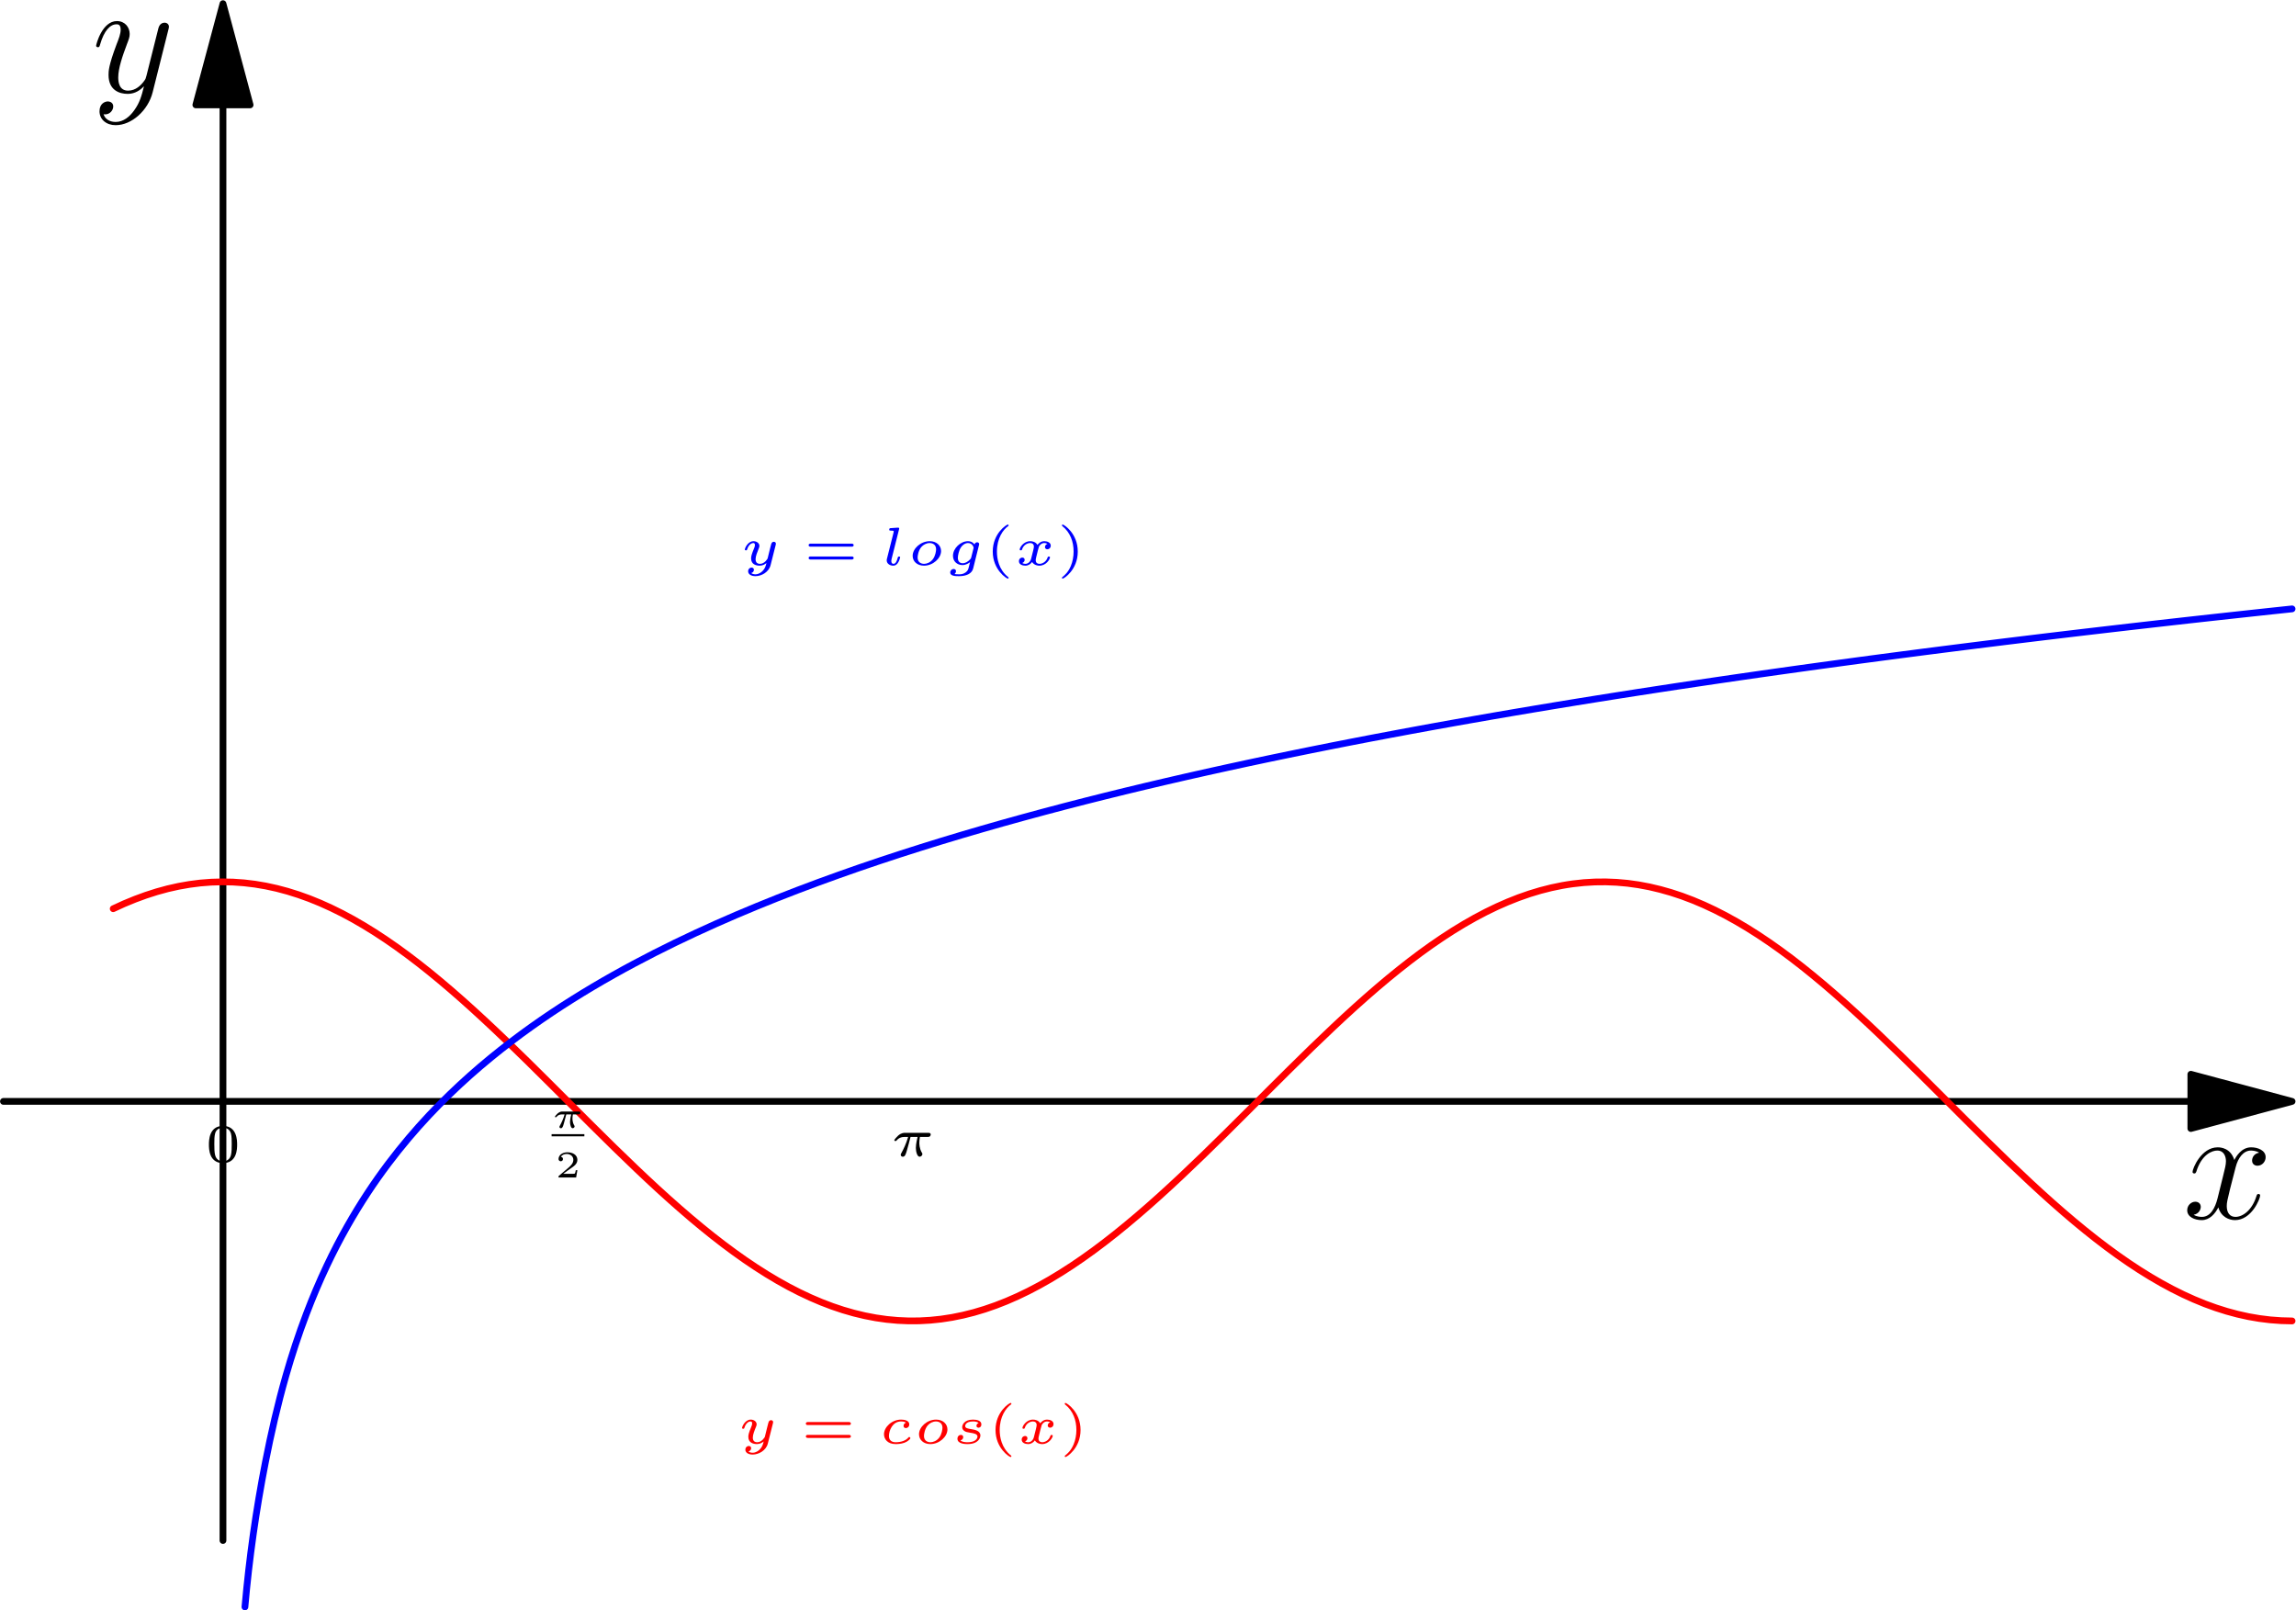 <?xml version='1.0' encoding='UTF-8'?>
<!-- This file was generated by dvisvgm 2.6.3 -->
<svg version='1.1' xmlns='http://www.w3.org/2000/svg' xmlns:xlink='http://www.w3.org/1999/xlink' width='170.065pt' height='119.281pt' viewBox='56.409 53.858 170.065 119.281'>
<defs>
<path id='g4-120' d='M5.667 -4.878C5.284 -4.806 5.141 -4.519 5.141 -4.292C5.141 -4.005 5.368 -3.909 5.535 -3.909C5.894 -3.909 6.145 -4.22 6.145 -4.543C6.145 -5.045 5.571 -5.272 5.069 -5.272C4.34 -5.272 3.933 -4.555 3.826 -4.328C3.551 -5.224 2.809 -5.272 2.594 -5.272C1.375 -5.272 0.729 -3.706 0.729 -3.443C0.729 -3.395 0.777 -3.335 0.861 -3.335C0.956 -3.335 0.98 -3.407 1.004 -3.455C1.411 -4.782 2.212 -5.033 2.558 -5.033C3.096 -5.033 3.204 -4.531 3.204 -4.244C3.204 -3.981 3.132 -3.706 2.989 -3.132L2.582 -1.494C2.403 -0.777 2.056 -0.12 1.423 -0.12C1.363 -0.12 1.064 -0.12 0.813 -0.275C1.243 -0.359 1.339 -0.717 1.339 -0.861C1.339 -1.1 1.16 -1.243 0.933 -1.243C0.646 -1.243 0.335 -0.992 0.335 -0.61C0.335 -0.108 0.897 0.12 1.411 0.12C1.985 0.12 2.391 -0.335 2.642 -0.825C2.833 -0.12 3.431 0.12 3.873 0.12C5.093 0.12 5.738 -1.447 5.738 -1.71C5.738 -1.769 5.691 -1.817 5.619 -1.817C5.511 -1.817 5.499 -1.757 5.464 -1.662C5.141 -0.61 4.447 -0.12 3.909 -0.12C3.491 -0.12 3.264 -0.43 3.264 -0.921C3.264 -1.184 3.312 -1.375 3.503 -2.164L3.921 -3.79C4.101 -4.507 4.507 -5.033 5.057 -5.033C5.081 -5.033 5.416 -5.033 5.667 -4.878Z'/>
<path id='g4-121' d='M3.144 1.339C2.821 1.793 2.355 2.2 1.769 2.2C1.626 2.2 1.052 2.176 0.873 1.626C0.909 1.638 0.968 1.638 0.992 1.638C1.351 1.638 1.59 1.327 1.59 1.052S1.363 0.681 1.184 0.681C0.992 0.681 0.574 0.825 0.574 1.411C0.574 2.02 1.088 2.439 1.769 2.439C2.965 2.439 4.172 1.339 4.507 0.012L5.679 -4.651C5.691 -4.71 5.715 -4.782 5.715 -4.854C5.715 -5.033 5.571 -5.153 5.392 -5.153C5.284 -5.153 5.033 -5.105 4.937 -4.746L4.053 -1.231C3.993 -1.016 3.993 -0.992 3.897 -0.861C3.658 -0.526 3.264 -0.12 2.69 -0.12C2.02 -0.12 1.961 -0.777 1.961 -1.1C1.961 -1.781 2.283 -2.702 2.606 -3.563C2.738 -3.909 2.809 -4.077 2.809 -4.316C2.809 -4.818 2.451 -5.272 1.865 -5.272C0.765 -5.272 0.323 -3.539 0.323 -3.443C0.323 -3.395 0.371 -3.335 0.454 -3.335C0.562 -3.335 0.574 -3.383 0.622 -3.551C0.909 -4.555 1.363 -5.033 1.829 -5.033C1.937 -5.033 2.14 -5.033 2.14 -4.639C2.14 -4.328 2.008 -3.981 1.829 -3.527C1.243 -1.961 1.243 -1.566 1.243 -1.279C1.243 -0.143 2.056 0.12 2.654 0.12C3.001 0.12 3.431 0.012 3.85 -0.43L3.862 -0.418C3.682 0.287 3.563 0.753 3.144 1.339Z'/>
<use id='g3-40' xlink:href='#g2-40' transform='scale(1.429)'/>
<use id='g3-41' xlink:href='#g2-41' transform='scale(1.429)'/>
<use id='g3-48' xlink:href='#g2-48' transform='scale(1.429)'/>
<use id='g3-61' xlink:href='#g2-61' transform='scale(1.429)'/>
<path id='g0-25' d='M1.974 -0.994C2.024 -0.994 2.052 -0.994 2.092 -1.022C2.108 -1.039 2.136 -1.078 2.136 -1.117C2.136 -1.207 2.052 -1.207 2.005 -1.207H0.804C0.742 -1.207 0.616 -1.207 0.451 -1.067C0.375 -1 0.249 -0.857 0.249 -0.823C0.249 -0.784 0.288 -0.784 0.305 -0.784C0.344 -0.784 0.344 -0.787 0.367 -0.812C0.462 -0.932 0.596 -0.994 0.767 -0.994H0.966C0.865 -0.644 0.722 -0.353 0.624 -0.176C0.582 -0.104 0.582 -0.098 0.582 -0.07C0.582 -0.006 0.633 0.031 0.689 0.031C0.806 0.031 0.846 -0.098 0.91 -0.325C0.974 -0.543 1.025 -0.745 1.089 -0.994H1.456C1.445 -0.952 1.366 -0.647 1.366 -0.426C1.366 -0.232 1.436 0.031 1.56 0.031C1.627 0.031 1.705 -0.034 1.705 -0.106C1.705 -0.137 1.694 -0.151 1.674 -0.185C1.546 -0.395 1.546 -0.641 1.546 -0.692C1.546 -0.787 1.56 -0.899 1.576 -0.994H1.974Z'/>
<path id='g0-99' d='M1.442 -1.081C1.392 -1.067 1.313 -1.008 1.313 -0.913C1.313 -0.84 1.366 -0.798 1.436 -0.798C1.504 -0.798 1.61 -0.851 1.61 -0.991C1.61 -1.201 1.338 -1.238 1.184 -1.238C0.711 -1.238 0.3 -0.851 0.3 -0.479C0.3 -0.235 0.479 0.031 0.902 0.031C0.955 0.031 1.179 0.031 1.369 -0.042C1.557 -0.115 1.669 -0.244 1.669 -0.274C1.669 -0.297 1.632 -0.339 1.607 -0.339C1.593 -0.339 1.59 -0.336 1.546 -0.291C1.42 -0.148 1.184 -0.064 0.904 -0.064C0.669 -0.064 0.557 -0.196 0.557 -0.389C0.557 -0.675 0.742 -1.142 1.184 -1.142C1.215 -1.142 1.355 -1.142 1.442 -1.081Z'/>
<path id='g0-103' d='M1.764 -1.019C1.778 -1.07 1.778 -1.075 1.778 -1.084C1.778 -1.131 1.742 -1.182 1.674 -1.182C1.618 -1.182 1.557 -1.142 1.534 -1.072C1.442 -1.196 1.322 -1.238 1.198 -1.238C0.815 -1.238 0.42 -0.874 0.42 -0.479C0.42 -0.185 0.644 0 0.91 0C1.089 0 1.24 -0.098 1.305 -0.151C1.299 -0.123 1.249 0.067 1.238 0.115C1.212 0.216 1.193 0.3 1.064 0.389C0.932 0.479 0.809 0.479 0.728 0.479C0.706 0.479 0.501 0.476 0.501 0.459L0.512 0.451C0.563 0.406 0.577 0.344 0.577 0.316C0.577 0.269 0.543 0.202 0.451 0.202C0.361 0.202 0.277 0.28 0.277 0.386C0.277 0.574 0.563 0.574 0.731 0.574C1.114 0.574 1.4 0.445 1.467 0.174L1.764 -1.019ZM1.366 -0.398C1.355 -0.353 1.352 -0.342 1.299 -0.286C1.196 -0.182 1.067 -0.095 0.921 -0.095C0.812 -0.095 0.672 -0.154 0.672 -0.375C0.672 -0.484 0.722 -0.75 0.829 -0.913C0.904 -1.036 1.05 -1.142 1.198 -1.142C1.431 -1.142 1.49 -0.924 1.49 -0.899C1.49 -0.893 1.487 -0.874 1.481 -0.857L1.366 -0.398Z'/>
<path id='g0-108' d='M0.932 -1.837C0.944 -1.876 0.944 -1.882 0.944 -1.896C0.944 -1.943 0.902 -1.943 0.857 -1.94L0.512 -1.915C0.465 -1.912 0.459 -1.91 0.445 -1.898C0.434 -1.884 0.426 -1.851 0.426 -1.834C0.426 -1.786 0.47 -1.786 0.51 -1.786C0.608 -1.786 0.63 -1.778 0.661 -1.767C0.661 -1.744 0.658 -1.714 0.65 -1.68L0.311 -0.336C0.302 -0.305 0.297 -0.28 0.297 -0.241C0.297 -0.073 0.462 0.031 0.636 0.031C0.728 0.031 0.804 -0.011 0.871 -0.104C0.952 -0.218 0.994 -0.386 0.994 -0.403C0.994 -0.442 0.946 -0.442 0.935 -0.442C0.885 -0.442 0.882 -0.426 0.868 -0.381C0.823 -0.199 0.756 -0.064 0.647 -0.064C0.568 -0.064 0.535 -0.126 0.535 -0.213C0.535 -0.244 0.538 -0.274 0.546 -0.302L0.932 -1.837Z'/>
<path id='g0-111' d='M1.77 -0.728C1.77 -1.008 1.54 -1.238 1.182 -1.238C0.714 -1.238 0.297 -0.857 0.297 -0.479C0.297 -0.193 0.529 0.031 0.885 0.031C1.352 0.031 1.77 -0.353 1.77 -0.728ZM0.89 -0.064C0.753 -0.064 0.554 -0.129 0.554 -0.392C0.554 -0.476 0.591 -0.75 0.745 -0.935C0.851 -1.058 1.016 -1.142 1.176 -1.142C1.33 -1.142 1.512 -1.064 1.512 -0.815C1.512 -0.736 1.478 -0.476 1.341 -0.3C1.212 -0.132 1.028 -0.064 0.89 -0.064Z'/>
<path id='g0-115' d='M1.42 -1.058C1.322 -1.03 1.308 -0.946 1.308 -0.918C1.308 -0.848 1.366 -0.818 1.414 -0.818C1.448 -0.818 1.562 -0.843 1.562 -0.991C1.562 -1.179 1.341 -1.238 1.131 -1.238C0.658 -1.238 0.568 -0.949 0.568 -0.848S0.627 -0.689 0.678 -0.65C0.756 -0.594 0.84 -0.582 0.988 -0.557C1.165 -0.529 1.361 -0.498 1.361 -0.356C1.361 -0.353 1.361 -0.064 0.846 -0.064C0.739 -0.064 0.566 -0.073 0.476 -0.16C0.577 -0.182 0.622 -0.263 0.622 -0.33C0.622 -0.409 0.563 -0.445 0.501 -0.445C0.406 -0.445 0.322 -0.37 0.322 -0.244C0.322 0.031 0.759 0.031 0.84 0.031C1.414 0.031 1.512 -0.3 1.512 -0.414C1.512 -0.666 1.204 -0.714 1.058 -0.739C0.86 -0.77 0.722 -0.792 0.722 -0.907C0.722 -0.91 0.722 -1.142 1.126 -1.142C1.198 -1.142 1.347 -1.137 1.42 -1.058Z'/>
<path id='g0-120' d='M1.739 -1.098C1.61 -1.058 1.61 -0.935 1.61 -0.932C1.61 -0.885 1.644 -0.818 1.736 -0.818C1.814 -0.818 1.91 -0.885 1.91 -1.008C1.91 -1.173 1.725 -1.238 1.576 -1.238C1.394 -1.238 1.277 -1.12 1.221 -1.047C1.128 -1.207 0.949 -1.238 0.848 -1.238C0.498 -1.238 0.3 -0.907 0.3 -0.804C0.3 -0.764 0.344 -0.764 0.358 -0.764C0.384 -0.764 0.406 -0.767 0.417 -0.798C0.501 -1.072 0.731 -1.142 0.837 -1.142C0.93 -1.142 1.036 -1.103 1.036 -0.955C1.036 -0.885 0.986 -0.692 0.89 -0.319C0.848 -0.16 0.72 -0.064 0.599 -0.064C0.58 -0.064 0.498 -0.064 0.431 -0.109C0.557 -0.154 0.557 -0.26 0.557 -0.272C0.557 -0.353 0.496 -0.389 0.434 -0.389C0.364 -0.389 0.26 -0.333 0.26 -0.199C0.26 -0.028 0.451 0.031 0.594 0.031C0.748 0.031 0.874 -0.059 0.941 -0.16C1.053 0.008 1.232 0.031 1.319 0.031C1.672 0.031 1.87 -0.302 1.87 -0.403C1.87 -0.442 1.823 -0.442 1.812 -0.442C1.764 -0.442 1.758 -0.426 1.75 -0.4C1.669 -0.148 1.453 -0.064 1.33 -0.064C1.246 -0.064 1.131 -0.095 1.131 -0.252C1.131 -0.286 1.131 -0.305 1.154 -0.4C1.201 -0.596 1.277 -0.907 1.299 -0.958C1.336 -1.03 1.428 -1.142 1.571 -1.142C1.579 -1.142 1.674 -1.142 1.739 -1.098Z'/>
<path id='g0-121' d='M1.854 -1.044C1.865 -1.086 1.865 -1.106 1.865 -1.109C1.865 -1.17 1.814 -1.207 1.761 -1.207C1.649 -1.207 1.627 -1.109 1.607 -1.033L1.548 -0.801L1.462 -0.451C1.45 -0.414 1.436 -0.356 1.434 -0.339C1.431 -0.328 1.28 -0.064 1.042 -0.064C0.913 -0.064 0.812 -0.126 0.812 -0.305C0.812 -0.459 0.896 -0.664 0.977 -0.865C0.991 -0.899 1.011 -0.944 1.011 -0.991C1.011 -1.128 0.879 -1.238 0.706 -1.238C0.412 -1.238 0.255 -0.879 0.255 -0.804C0.255 -0.764 0.3 -0.764 0.314 -0.764C0.361 -0.764 0.364 -0.778 0.378 -0.82C0.437 -1.014 0.568 -1.142 0.694 -1.142C0.748 -1.142 0.778 -1.112 0.778 -1.036C0.778 -0.98 0.762 -0.941 0.742 -0.89C0.605 -0.557 0.58 -0.456 0.58 -0.344C0.58 -0.034 0.84 0.031 1.028 0.031C1.187 0.031 1.305 -0.048 1.375 -0.106C1.336 0.05 1.305 0.174 1.173 0.308C1.109 0.372 0.977 0.479 0.804 0.479C0.753 0.479 0.65 0.47 0.585 0.412C0.711 0.381 0.725 0.272 0.725 0.244C0.725 0.162 0.661 0.129 0.602 0.129C0.521 0.129 0.426 0.196 0.426 0.325C0.426 0.465 0.568 0.574 0.804 0.574C1.123 0.574 1.501 0.361 1.59 0.003L1.854 -1.044Z'/>
<path id='g2-40' d='M1.235 -2.033C1.235 -2.036 1.243 -2.047 1.243 -2.061C1.243 -2.072 1.238 -2.1 1.196 -2.1C1.14 -2.1 0.42 -1.652 0.42 -0.7C0.42 0.249 1.14 0.7 1.196 0.7C1.238 0.7 1.243 0.672 1.243 0.661C1.243 0.641 1.232 0.633 1.221 0.624C0.725 0.23 0.636 -0.339 0.636 -0.7C0.636 -1.386 0.952 -1.837 1.235 -2.033Z'/>
<path id='g2-41' d='M1.095 -0.7C1.095 -1.649 0.375 -2.1 0.319 -2.1C0.274 -2.1 0.274 -2.066 0.274 -2.061C0.274 -2.058 0.274 -2.041 0.291 -2.024C0.711 -1.691 0.879 -1.204 0.879 -0.7C0.879 -0.448 0.832 -0.185 0.736 0.045C0.602 0.364 0.426 0.518 0.288 0.63C0.28 0.636 0.274 0.65 0.274 0.661C0.274 0.666 0.274 0.7 0.319 0.7C0.375 0.7 1.095 0.252 1.095 -0.7Z'/>
<path id='g2-48' d='M1.683 -0.896C1.683 -1.098 1.683 -1.865 0.952 -1.865S0.221 -1.098 0.221 -0.896C0.221 -0.692 0.221 0.062 0.952 0.062S1.683 -0.692 1.683 -0.896ZM0.952 -0.031C0.848 -0.031 0.613 -0.067 0.543 -0.35C0.504 -0.501 0.501 -0.7 0.501 -0.93C0.501 -1.137 0.501 -1.33 0.546 -1.49C0.616 -1.725 0.832 -1.772 0.952 -1.772C1.159 -1.772 1.308 -1.666 1.364 -1.47C1.403 -1.327 1.403 -1.095 1.403 -0.93C1.403 -0.739 1.403 -0.512 1.361 -0.344C1.288 -0.073 1.064 -0.031 0.952 -0.031Z'/>
<path id='g2-50' d='M1.649 -0.54H1.532C1.523 -0.487 1.495 -0.314 1.45 -0.286C1.428 -0.269 1.193 -0.269 1.151 -0.269H0.602C0.787 -0.406 0.994 -0.563 1.162 -0.675C1.414 -0.848 1.649 -1.011 1.649 -1.308C1.649 -1.666 1.31 -1.865 0.91 -1.865C0.532 -1.865 0.255 -1.646 0.255 -1.372C0.255 -1.226 0.378 -1.201 0.417 -1.201C0.493 -1.201 0.582 -1.252 0.582 -1.366C0.582 -1.467 0.51 -1.523 0.423 -1.532C0.501 -1.658 0.664 -1.742 0.851 -1.742C1.123 -1.742 1.35 -1.579 1.35 -1.305C1.35 -1.07 1.187 -0.89 0.972 -0.708L0.288 -0.129C0.26 -0.104 0.258 -0.104 0.255 -0.084V0H1.557L1.649 -0.54Z'/>
<path id='g2-61' d='M2.495 -0.955C2.534 -0.955 2.604 -0.955 2.604 -1.033S2.523 -1.112 2.481 -1.112H0.395C0.353 -1.112 0.272 -1.112 0.272 -1.033S0.344 -0.955 0.381 -0.955H2.495ZM2.481 -0.288C2.523 -0.288 2.604 -0.288 2.604 -0.367S2.534 -0.445 2.495 -0.445H0.381C0.342 -0.445 0.272 -0.445 0.272 -0.367S0.353 -0.288 0.395 -0.288H2.481Z'/>
<use id='g1-25' xlink:href='#g0-25' transform='scale(1.429)'/>
<use id='g1-99' xlink:href='#g0-99' transform='scale(1.429)'/>
<use id='g1-103' xlink:href='#g0-103' transform='scale(1.429)'/>
<use id='g1-108' xlink:href='#g0-108' transform='scale(1.429)'/>
<use id='g1-111' xlink:href='#g0-111' transform='scale(1.429)'/>
<use id='g1-115' xlink:href='#g0-115' transform='scale(1.429)'/>
<use id='g1-120' xlink:href='#g0-120' transform='scale(1.429)'/>
<use id='g1-121' xlink:href='#g0-121' transform='scale(1.429)'/>
</defs>
<g id='page1'>
<g transform='matrix(0.996 0 0 0.996 72.925 135.436)'>
<path d='M 0 -74.105L 0 32.653' fill='none' stroke='#000000' stroke-linecap='round' stroke-linejoin='round' stroke-miterlimit='10.037' stroke-width='0.502'/>
</g>
<g transform='matrix(0.996 0 0 0.996 72.925 135.436)'>
<path d='M 0 -81.633L -2.017 -74.105L 2.017 -74.105L 0 -81.633Z' fill='#000000'/>
</g>
<g transform='matrix(0.996 0 0 0.996 72.925 135.436)'>
<path d='M 0 -81.633L -2.017 -74.105L 2.017 -74.105L 0 -81.633Z' fill='none' stroke='#000000' stroke-linecap='round' stroke-linejoin='round' stroke-miterlimit='10.037' stroke-width='0.502'/>
</g><use x='63.206' y='60.691' xlink:href='#g4-121'/>
<g transform='matrix(0.996 0 0 0.996 72.925 135.436)'>
<path d='M 146.346 0L -16.327 -0' fill='none' stroke='#000000' stroke-linecap='round' stroke-linejoin='round' stroke-miterlimit='10.037' stroke-width='0.502'/>
</g>
<g transform='matrix(0.996 0 0 0.996 72.925 135.436)'>
<path d='M 153.874 0L 146.346 -2.017L 146.346 2.017L 153.874 0Z' fill='#000000'/>
</g>
<g transform='matrix(0.996 0 0 0.996 72.925 135.436)'>
<path d='M 153.874 0L 146.346 -2.017L 146.346 2.017L 153.874 0Z' fill='none' stroke='#000000' stroke-linecap='round' stroke-linejoin='round' stroke-miterlimit='10.037' stroke-width='0.502'/>
</g><use x='218.081' y='144.11' xlink:href='#g4-120'/>
<g transform='matrix(0.996 0 0 0.996 72.925 135.436)'>
<path d='M -8.163 -14.328C -7.633 -14.584 -7.092 -14.819 -6.543 -15.033C -6.01 -15.24 -5.47 -15.427 -4.923 -15.59C -4.389 -15.749 -3.848 -15.884 -3.302 -15.994C -2.766 -16.101 -2.226 -16.184 -1.682 -16.24C -1.143 -16.295 -0.603 -16.324 -0.061 -16.326C 0.48 -16.328 1.02 -16.303 1.559 -16.252C 2.103 -16.2 2.643 -16.122 3.179 -16.018C 3.725 -15.912 4.266 -15.781 4.8 -15.626C 5.347 -15.467 5.888 -15.284 6.42 -15.081C 6.969 -14.87 7.509 -14.638 8.04 -14.386C 8.59 -14.127 9.13 -13.847 9.661 -13.551C 10.211 -13.244 10.75 -12.92 11.281 -12.582C 11.831 -12.232 12.37 -11.866 12.902 -11.489C 13.45 -11.099 13.99 -10.696 14.522 -10.283C 15.07 -9.857 15.61 -9.421 16.142 -8.976C 16.689 -8.519 17.229 -8.053 17.763 -7.58C 18.309 -7.097 18.848 -6.606 19.383 -6.11C 19.928 -5.605 20.468 -5.094 21.003 -4.58C 21.547 -4.058 22.087 -3.533 22.624 -3.005C 23.166 -2.472 23.706 -1.936 24.244 -1.4C 24.785 -0.861 25.325 -0.321 25.865 0.219C 26.404 0.758 26.944 1.298 27.485 1.835C 28.023 2.37 28.563 2.903 29.105 3.434C 29.642 3.959 30.182 4.481 30.726 4.998C 31.261 5.508 31.801 6.014 32.346 6.514C 32.881 7.004 33.42 7.488 33.967 7.965C 34.5 8.431 35.039 8.889 35.587 9.338C 36.119 9.775 36.659 10.203 37.207 10.619C 37.739 11.023 38.279 11.416 38.828 11.796C 39.359 12.163 39.898 12.517 40.448 12.856C 40.979 13.183 41.519 13.496 42.068 13.79C 42.599 14.074 43.139 14.341 43.689 14.588C 44.22 14.827 44.761 15.046 45.309 15.243C 45.842 15.434 46.382 15.603 46.929 15.747C 47.464 15.888 48.005 16.006 48.55 16.097C 49.087 16.187 49.627 16.251 50.17 16.288C 50.709 16.325 51.25 16.335 51.791 16.319C 52.333 16.302 52.873 16.259 53.411 16.189C 53.955 16.119 54.496 16.022 55.031 15.9C 55.578 15.776 56.118 15.627 56.652 15.454C 57.2 15.278 57.74 15.077 58.272 14.857C 58.821 14.629 59.361 14.38 59.892 14.113C 60.442 13.836 60.982 13.541 61.513 13.23C 62.062 12.908 62.602 12.569 63.133 12.217C 63.683 11.853 64.222 11.474 64.754 11.084C 65.302 10.681 65.842 10.266 66.374 9.841C 66.922 9.404 67.461 8.957 67.994 8.502C 68.541 8.036 69.081 7.561 69.615 7.079C 70.16 6.588 70.7 6.09 71.235 5.587C 71.779 5.075 72.319 4.559 72.856 4.039C 73.398 3.513 73.938 2.984 74.476 2.452C 75.018 1.916 75.557 1.379 76.096 0.841C 76.637 0.301 77.176 -0.239 77.717 -0.779C 78.256 -1.318 78.795 -1.855 79.337 -2.391C 79.875 -2.923 80.414 -3.453 80.957 -3.98C 81.494 -4.5 82.034 -5.017 82.578 -5.529C 83.113 -6.033 83.653 -6.532 84.198 -7.024C 84.732 -7.506 85.272 -7.982 85.819 -8.45C 86.352 -8.906 86.891 -9.354 87.439 -9.792C 87.971 -10.218 88.511 -10.634 89.059 -11.039C 89.591 -11.43 90.13 -11.81 90.68 -12.176C 91.21 -12.53 91.75 -12.87 92.3 -13.194C 92.831 -13.507 93.371 -13.804 93.92 -14.082C 94.451 -14.351 94.992 -14.602 95.541 -14.831C 96.073 -15.054 96.613 -15.256 97.161 -15.435C 97.694 -15.608 98.235 -15.76 98.781 -15.886C 99.317 -16.009 99.857 -16.109 100.402 -16.181C 100.939 -16.253 101.48 -16.298 102.022 -16.317C 102.562 -16.335 103.103 -16.327 103.643 -16.292C 104.185 -16.257 104.726 -16.195 105.263 -16.107C 105.808 -16.018 106.349 -15.903 106.883 -15.763C 107.431 -15.621 107.971 -15.454 108.504 -15.265C 109.052 -15.07 109.592 -14.853 110.124 -14.616C 110.674 -14.371 111.213 -14.105 111.744 -13.823C 112.294 -13.53 112.834 -13.22 113.365 -12.894C 113.914 -12.557 114.454 -12.204 114.985 -11.838C 115.534 -11.46 116.074 -11.068 116.606 -10.666C 117.154 -10.251 117.694 -9.824 118.226 -9.388C 118.773 -8.941 119.313 -8.483 119.846 -8.019C 120.393 -7.543 120.932 -7.059 121.467 -6.57C 122.012 -6.071 122.552 -5.566 123.087 -5.057C 123.631 -4.54 124.171 -4.018 124.707 -3.494C 125.25 -2.964 125.79 -2.431 126.328 -1.896C 126.869 -1.359 127.409 -0.82 127.948 -0.28C 128.488 0.26 129.028 0.8 129.569 1.339C 130.107 1.875 130.647 2.411 131.189 2.944C 131.726 3.473 132.266 3.999 132.809 4.521C 133.345 5.036 133.885 5.547 134.43 6.053C 134.965 6.55 135.504 7.041 136.05 7.526C 136.584 7.999 137.123 8.466 137.67 8.924C 138.203 9.37 138.743 9.808 139.291 10.235C 139.823 10.649 140.362 11.054 140.911 11.445C 141.442 11.824 141.982 12.191 142.532 12.543C 143.062 12.882 143.602 13.208 144.152 13.516C 144.683 13.814 145.223 14.096 145.772 14.357C 146.304 14.61 146.844 14.845 147.393 15.057C 147.925 15.263 148.465 15.447 149.013 15.608C 149.547 15.765 150.088 15.898 150.633 16.006C 151.17 16.112 151.71 16.192 152.254 16.246C 152.792 16.299 153.333 16.326 153.874 16.327' fill='none' stroke='#ff0000' stroke-linecap='round' stroke-linejoin='round' stroke-miterlimit='10.037' stroke-width='0.502'/>
</g>
<g transform='matrix(0.996 0 0 0.996 72.925 135.436)'>
<path d='M 1.633 37.593C 1.95 33.984 2.458 30.393 3.155 26.837C 3.579 24.675 4.072 22.527 4.677 20.409C 5.122 18.855 5.626 17.319 6.2 15.808C 6.661 14.594 7.167 13.398 7.722 12.223C 8.194 11.226 8.701 10.246 9.245 9.286C 9.724 8.439 10.232 7.609 10.767 6.797C 11.252 6.061 11.76 5.341 12.29 4.637C 12.779 3.988 13.287 3.352 13.812 2.731C 14.305 2.149 14.812 1.579 15.334 1.024C 15.829 0.496 16.337 -0.019 16.857 -0.522C 17.354 -1.003 17.862 -1.474 18.379 -1.934C 18.878 -2.377 19.386 -2.81 19.902 -3.233C 20.402 -3.643 20.91 -4.044 21.424 -4.436C 21.925 -4.818 22.433 -5.192 22.947 -5.557C 23.449 -5.914 23.956 -6.264 24.469 -6.606C 24.972 -6.941 25.479 -7.27 25.991 -7.591C 26.495 -7.908 27.002 -8.217 27.514 -8.521C 28.018 -8.82 28.525 -9.113 29.036 -9.4C 29.541 -9.684 30.048 -9.962 30.559 -10.234C 31.063 -10.504 31.571 -10.768 32.081 -11.028C 32.586 -11.285 33.094 -11.537 33.603 -11.785C 34.109 -12.031 34.616 -12.272 35.126 -12.508C 35.631 -12.743 36.139 -12.974 36.648 -13.201C 37.154 -13.427 37.661 -13.648 38.171 -13.866C 38.677 -14.082 39.184 -14.295 39.693 -14.504C 40.199 -14.712 40.707 -14.917 41.215 -15.119C 41.722 -15.319 42.229 -15.517 42.738 -15.711C 43.244 -15.904 43.752 -16.095 44.26 -16.282C 44.767 -16.469 45.274 -16.653 45.783 -16.834C 46.289 -17.015 46.797 -17.193 47.305 -17.369C 47.812 -17.544 48.319 -17.716 48.828 -17.886C 49.334 -18.055 49.842 -18.222 50.35 -18.387C 50.857 -18.551 51.364 -18.713 51.872 -18.873C 52.379 -19.033 52.887 -19.19 53.395 -19.346C 53.902 -19.501 54.409 -19.654 54.917 -19.805C 55.424 -19.955 55.932 -20.104 56.44 -20.251C 56.947 -20.398 57.454 -20.543 57.962 -20.686C 58.469 -20.828 58.977 -20.97 59.484 -21.109C 59.992 -21.248 60.499 -21.386 61.007 -21.522C 61.514 -21.657 62.021 -21.791 62.529 -21.924C 63.036 -22.056 63.544 -22.187 64.052 -22.317C 64.559 -22.446 65.066 -22.574 65.574 -22.7C 66.081 -22.826 66.589 -22.951 67.097 -23.075C 67.604 -23.198 68.111 -23.32 68.619 -23.441C 69.126 -23.562 69.634 -23.681 70.141 -23.799C 70.649 -23.918 71.156 -24.034 71.664 -24.15C 72.171 -24.266 72.678 -24.38 73.186 -24.493C 73.693 -24.607 74.201 -24.718 74.709 -24.829C 75.216 -24.94 75.723 -25.05 76.231 -25.159C 76.738 -25.267 77.246 -25.375 77.753 -25.482C 78.261 -25.588 78.768 -25.694 79.276 -25.798C 79.783 -25.903 80.291 -26.006 80.798 -26.109C 81.306 -26.211 81.813 -26.313 82.321 -26.414C 82.828 -26.514 83.335 -26.614 83.843 -26.713C 84.35 -26.812 84.858 -26.91 85.365 -27.007C 85.873 -27.104 86.38 -27.2 86.888 -27.295C 87.395 -27.39 87.903 -27.485 88.41 -27.579C 88.918 -27.672 89.425 -27.765 89.933 -27.858C 90.44 -27.95 90.948 -28.041 91.455 -28.132C 91.963 -28.222 92.47 -28.312 92.978 -28.401C 93.485 -28.49 93.992 -28.579 94.5 -28.666C 95.007 -28.754 95.515 -28.841 96.022 -28.927C 96.53 -29.014 97.037 -29.099 97.545 -29.184C 98.052 -29.269 98.56 -29.353 99.067 -29.437C 99.575 -29.52 100.082 -29.604 100.59 -29.686C 101.097 -29.768 101.605 -29.85 102.112 -29.931C 102.619 -30.012 103.127 -30.093 103.635 -30.173C 104.142 -30.253 104.649 -30.332 105.157 -30.411C 105.664 -30.49 106.172 -30.568 106.679 -30.645C 107.187 -30.723 107.694 -30.8 108.202 -30.877C 108.709 -30.953 109.217 -31.029 109.724 -31.105C 110.232 -31.18 110.739 -31.256 111.247 -31.33C 111.754 -31.404 112.261 -31.478 112.769 -31.552C 113.276 -31.625 113.784 -31.698 114.291 -31.771C 114.799 -31.843 115.306 -31.915 115.814 -31.987C 116.321 -32.058 116.829 -32.13 117.336 -32.2C 117.844 -32.271 118.351 -32.341 118.859 -32.41C 119.366 -32.48 119.874 -32.55 120.381 -32.618C 120.889 -32.687 121.396 -32.755 121.904 -32.824C 122.411 -32.892 122.918 -32.959 123.426 -33.026C 123.933 -33.093 124.441 -33.16 124.948 -33.226C 125.456 -33.293 125.963 -33.358 126.471 -33.424C 126.978 -33.489 127.486 -33.555 127.993 -33.619C 128.501 -33.684 129.008 -33.748 129.516 -33.812C 130.023 -33.876 130.53 -33.94 131.038 -34.003C 131.545 -34.066 132.053 -34.129 132.56 -34.192C 133.068 -34.254 133.575 -34.316 134.083 -34.378C 134.59 -34.44 135.098 -34.502 135.605 -34.563C 136.113 -34.624 136.62 -34.684 137.128 -34.745C 137.635 -34.805 138.143 -34.865 138.65 -34.925C 139.158 -34.985 139.665 -35.044 140.172 -35.103C 140.68 -35.163 141.187 -35.221 141.695 -35.28C 142.202 -35.338 142.71 -35.396 143.217 -35.454C 143.725 -35.512 144.232 -35.57 144.74 -35.627C 145.247 -35.684 145.755 -35.741 146.262 -35.798C 146.77 -35.854 147.277 -35.911 147.785 -35.967C 148.292 -36.023 148.799 -36.079 149.307 -36.134C 149.814 -36.19 150.322 -36.245 150.829 -36.3C 151.337 -36.355 151.844 -36.409 152.352 -36.464C 152.859 -36.518 153.367 -36.572 153.874 -36.626' fill='none' stroke='#0000ff' stroke-linecap='round' stroke-linejoin='round' stroke-miterlimit='10.037' stroke-width='0.502'/>
</g><use x='71.568' y='139.918' xlink:href='#g3-48'/>
<use x='97.265' y='137.393' xlink:href='#g0-25'/>
<rect x='97.265' y='137.863' height='0.16' width='2.428'/>
<use x='97.526' y='141.071' xlink:href='#g2-50'/>
<use x='122.295' y='139.49' xlink:href='#g1-25'/>
<g fill='#00f'>
<use x='111.215' y='95.712' xlink:href='#g1-121'/>
<use x='115.917' y='95.712' xlink:href='#g3-61'/>
<use x='121.664' y='95.712' xlink:href='#g1-108'/>
<use x='123.585' y='95.712' xlink:href='#g1-111'/>
<use x='126.396' y='95.712' xlink:href='#g1-103'/>
<use x='129.342' y='95.712' xlink:href='#g3-40'/>
<use x='131.509' y='95.712' xlink:href='#g1-120'/>
<use x='134.675' y='95.712' xlink:href='#g3-41'/>
</g>
<g fill='#f00'>
<use x='111.01' y='160.774' xlink:href='#g1-121'/>
<use x='115.711' y='160.774' xlink:href='#g3-61'/>
<use x='121.458' y='160.774' xlink:href='#g1-99'/>
<use x='124.056' y='160.774' xlink:href='#g1-111'/>
<use x='126.867' y='160.774' xlink:href='#g1-115'/>
<use x='129.548' y='160.774' xlink:href='#g3-40'/>
<use x='131.714' y='160.774' xlink:href='#g1-120'/>
<use x='134.881' y='160.774' xlink:href='#g3-41'/>
</g>
</g>
</svg>